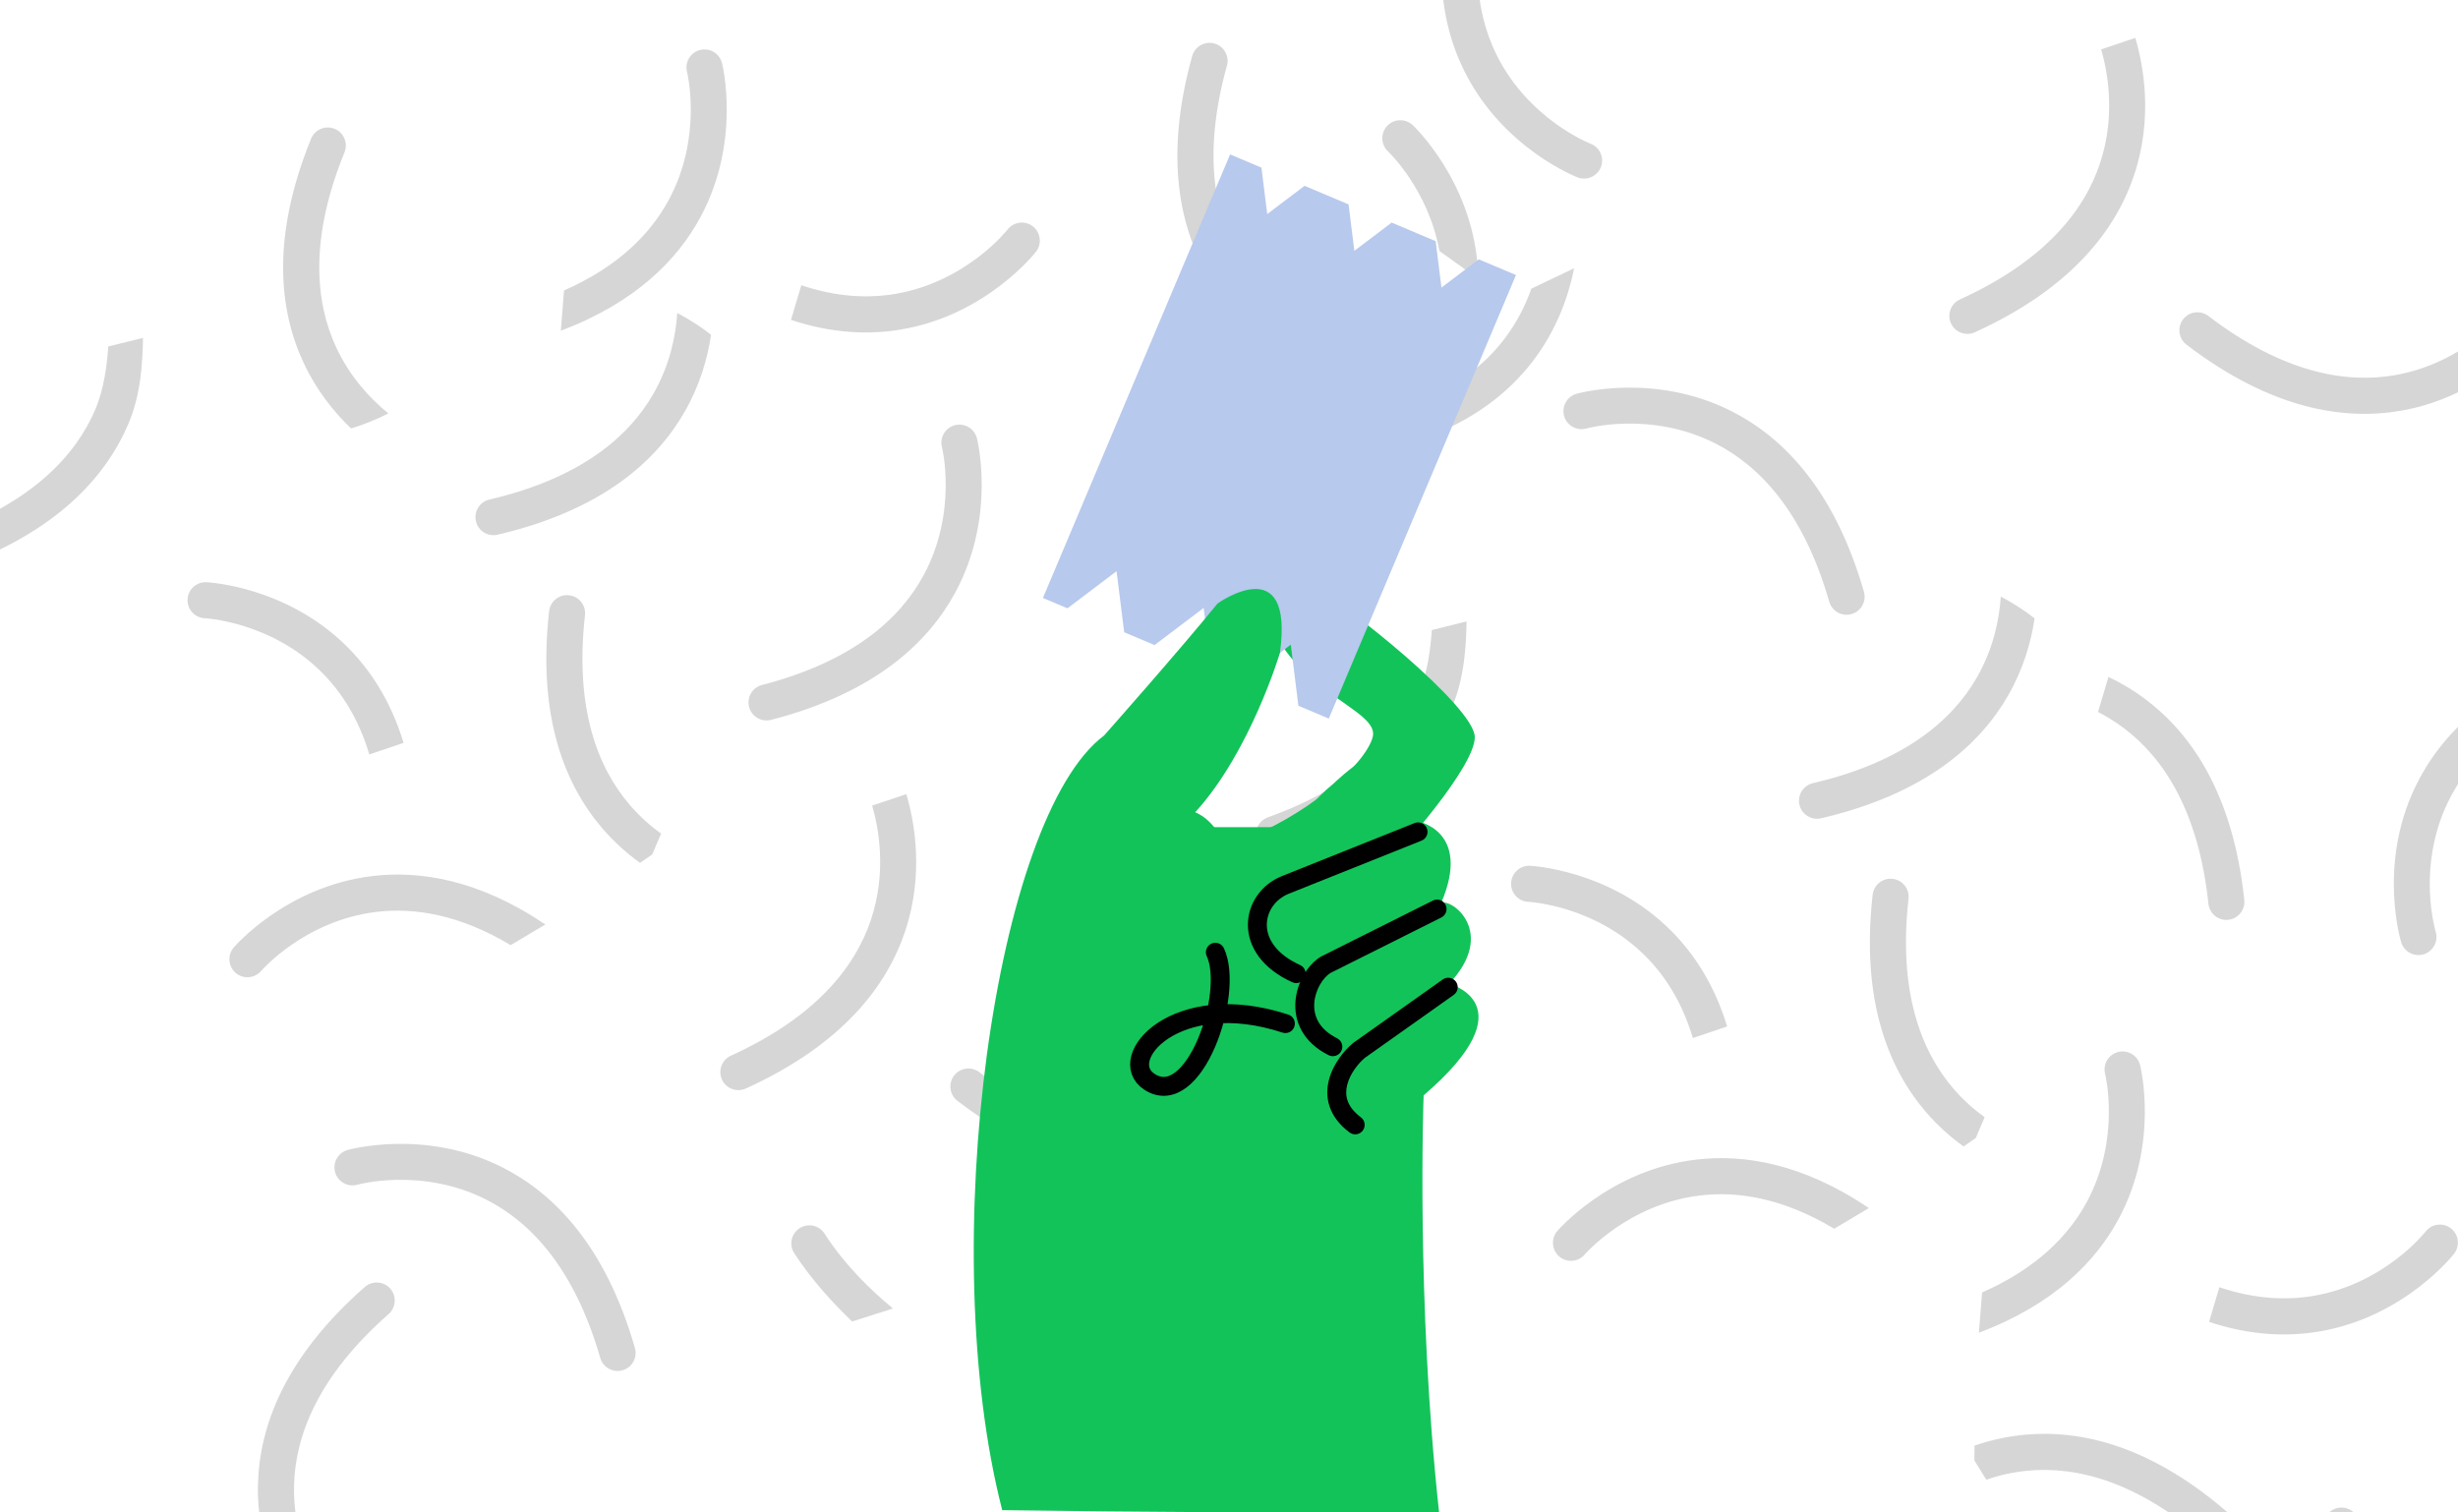 <svg width="260" height="160" viewBox="0 0 260 160" fill="none" xmlns="http://www.w3.org/2000/svg">
<g clip-path="url(#clip0)">
<path fill-rule="evenodd" clip-rule="evenodd" d="M37.807 125.327C37.807 125.327 44.571 123.432 51.423 126.899C56.111 129.27 60.758 134.152 63.492 143.653C63.784 144.665 64.842 145.25 65.854 144.959C66.867 144.668 67.452 143.61 67.16 142.598C64.023 131.697 58.523 126.216 53.148 123.496C44.906 119.326 36.765 121.657 36.765 121.657C35.753 121.945 35.163 123 35.449 124.013C35.736 125.026 36.794 125.615 37.807 125.327ZM95.869 84.011C96.712 86.854 97.773 92.422 95.749 98.497C93.846 104.211 89.226 110.451 78.895 115.151C77.938 115.587 76.805 115.163 76.369 114.205C75.933 113.247 76.356 112.115 77.313 111.679C86.317 107.583 90.467 102.272 92.129 97.291C93.815 92.225 92.943 87.582 92.255 85.224L95.869 84.011ZM94.454 138.422L90.132 139.802C88.167 137.896 85.893 135.478 84.009 132.57C83.438 131.687 83.692 130.505 84.576 129.933C85.459 129.361 86.643 129.615 87.213 130.498C89.436 133.932 92.148 136.51 94.454 138.422ZM99.636 47.3C99.636 47.3 101.345 54.11 97.692 60.861C95.192 65.478 90.181 69.989 80.605 72.462C79.585 72.725 78.971 73.766 79.234 74.785C79.497 75.805 80.539 76.418 81.559 76.155C92.547 73.318 98.181 67.974 101.048 62.676C105.445 54.556 103.335 46.36 103.335 46.36C103.075 45.34 102.035 44.722 101.015 44.982C99.994 45.241 99.375 46.28 99.636 47.3ZM135.148 112.852C135.148 112.852 130.846 118.401 123.274 119.697C118.099 120.583 111.455 119.43 103.596 113.427C102.758 112.788 101.559 112.948 100.919 113.785C100.281 114.621 100.441 115.819 101.278 116.458C110.295 123.346 117.979 124.474 123.92 123.457C133.024 121.899 138.172 115.179 138.172 115.179C138.815 114.345 138.66 113.147 137.825 112.505C136.99 111.862 135.791 112.018 135.148 112.852ZM121.159 134.818C122.759 136.418 124.356 138.314 125.925 140.551C126.528 141.413 126.318 142.603 125.455 143.207C124.593 143.812 123.402 143.602 122.797 142.74C120.991 140.162 119.154 138.091 117.319 136.44L121.159 134.818ZM137.16 51.748L137.132 56.8C132.484 61.526 131.673 67.319 131.673 67.319C131.531 68.362 130.569 69.093 129.523 68.95C128.479 68.808 127.75 67.845 127.892 66.802C127.892 66.802 129.016 58.414 136.141 52.538C136.47 52.269 136.807 52.005 137.16 51.748ZM133.134 156.672C132.886 155.261 132.753 153.745 132.799 152.143C132.964 146.122 135.574 138.812 144.096 131.321C144.887 130.626 146.094 130.703 146.791 131.494C147.486 132.284 147.407 133.49 146.616 134.185C139.19 140.714 136.757 147 136.614 152.247C136.584 153.363 136.655 154.43 136.798 155.435L133.134 156.672ZM155.129 65.743C155.079 68.351 154.907 71.74 153.572 74.856C151.202 80.393 146.08 86.23 135.398 90.058C134.406 90.413 133.311 89.897 132.955 88.906C132.602 87.915 133.117 86.822 134.109 86.467C143.421 83.13 147.997 78.181 150.065 73.355C151.016 71.133 151.319 68.597 151.451 66.653L155.129 65.743ZM182.69 108.587L179.067 109.812C177.939 106.046 176.141 103.25 174.089 101.183C168.68 95.734 161.663 95.403 161.663 95.403C160.61 95.356 159.793 94.465 159.84 93.413C159.886 92.362 160.779 91.546 161.83 91.592C161.83 91.592 170.292 91.943 176.798 98.496C179.194 100.908 181.351 104.167 182.69 108.587ZM197.687 127.799L194.061 129.957L194.014 129.984C188.603 126.742 183.815 125.987 179.826 126.467C172.199 127.384 167.624 132.712 167.624 132.712C166.943 133.513 165.735 133.609 164.935 132.926C164.133 132.243 164.037 131.038 164.721 130.237C164.721 130.237 170.197 123.782 179.369 122.679C184.426 122.071 190.651 123.055 197.687 127.799ZM215.214 65.421C214.841 67.915 214.033 70.743 212.431 73.544C209.441 78.773 203.686 83.985 192.633 86.565C191.608 86.804 190.58 86.167 190.341 85.141C190.101 84.117 190.739 83.09 191.765 82.85C201.398 80.601 206.511 76.209 209.118 71.651C210.849 68.623 211.474 65.558 211.64 63.114C213.258 63.971 214.424 64.786 215.214 65.421ZM208.992 120.389L207.704 121.281C206.342 120.303 204.988 119.11 203.737 117.657C199.807 113.091 196.819 105.926 198.084 94.653C198.202 93.607 199.147 92.853 200.193 92.971C201.24 93.088 201.994 94.033 201.877 95.079C200.774 104.904 203.205 111.189 206.631 115.169C207.672 116.379 208.798 117.373 209.929 118.188L208.992 120.389Z" fill="#CDCDCD" fill-opacity="0.81"/>
<path fill-rule="evenodd" clip-rule="evenodd" d="M-103.496 78.383C-104.074 81.29 -105.31 84.89 -107.9 88.256C-110.399 91.501 -114.159 94.563 -119.862 96.523L-120.582 92.724C-116.047 91.06 -112.979 88.599 -110.926 85.93C-109.55 84.142 -108.629 82.276 -108.016 80.532L-103.496 78.383ZM-102.193 95.327C-102.193 95.327 -95.429 93.432 -88.577 96.899C-83.889 99.27 -79.242 104.152 -76.508 113.653C-76.216 114.665 -75.158 115.25 -74.146 114.959C-73.133 114.668 -72.548 113.61 -72.84 112.598C-75.977 101.697 -81.477 96.216 -86.853 93.496C-95.094 89.326 -103.235 91.657 -103.235 91.657C-104.247 91.945 -104.838 93 -104.551 94.013C-104.264 95.026 -103.206 95.615 -102.193 95.327ZM-44.131 54.011C-43.288 56.854 -42.227 62.422 -44.251 68.497C-46.154 74.211 -50.774 80.451 -61.105 85.151C-62.062 85.587 -63.195 85.163 -63.631 84.205C-64.067 83.247 -63.644 82.115 -62.687 81.679C-53.683 77.583 -49.533 72.272 -47.871 67.291C-46.185 62.225 -47.057 57.582 -47.745 55.224L-44.131 54.011ZM-45.546 108.422L-49.868 109.802C-51.833 107.896 -54.107 105.478 -55.991 102.57C-56.562 101.687 -56.308 100.505 -55.424 99.933C-54.541 99.361 -53.357 99.615 -52.787 100.498C-50.564 103.931 -47.852 106.51 -45.546 108.422ZM-21.364 20.3C-21.364 20.3 -19.655 27.11 -23.308 33.861C-25.808 38.478 -30.819 42.989 -40.395 45.462C-41.415 45.725 -42.029 46.766 -41.766 47.785C-41.503 48.804 -40.461 49.418 -39.441 49.155C-28.453 46.318 -22.819 40.974 -19.952 35.676C-15.555 27.556 -17.665 19.36 -17.665 19.36C-17.925 18.34 -18.965 17.722 -19.985 17.982C-21.006 18.241 -21.625 19.28 -21.364 20.3ZM-4.852 82.852C-4.852 82.852 -9.154 88.401 -16.726 89.697C-21.901 90.583 -28.545 89.43 -36.404 83.427C-37.242 82.788 -38.441 82.948 -39.081 83.785C-39.719 84.621 -39.559 85.819 -38.722 86.458C-29.705 93.346 -22.021 94.474 -16.081 93.457C-6.976 91.899 -1.828 85.179 -1.828 85.179C-1.185 84.345 -1.34 83.147 -2.175 82.504C-3.01 81.862 -4.209 82.018 -4.852 82.852ZM-18.841 104.818C-17.241 106.418 -15.644 108.314 -14.075 110.551C-13.472 111.413 -13.682 112.603 -14.545 113.207C-15.407 113.811 -16.598 113.602 -17.203 112.74C-19.009 110.162 -20.846 108.091 -22.681 106.44L-18.841 104.818ZM-2.84 21.747L-2.868 26.8C-7.516 31.526 -8.327 37.319 -8.327 37.319C-8.469 38.362 -9.431 39.093 -10.477 38.95C-11.521 38.807 -12.25 37.845 -12.108 36.802C-12.108 36.802 -10.984 28.414 -3.859 22.538C-3.53 22.269 -3.193 22.005 -2.84 21.747ZM27.624 161.5C27.376 160.089 27.243 158.573 27.289 156.971C27.453 150.95 30.064 143.64 38.586 136.149C39.377 135.454 40.584 135.531 41.281 136.322C41.976 137.112 41.897 138.318 41.106 139.014C33.68 145.542 31.247 151.828 31.104 157.076C31.074 158.191 31.145 159.258 31.288 160.263L27.624 161.5ZM15.129 35.743C15.079 38.351 14.907 41.74 13.572 44.856C11.202 50.393 6.08 56.229 -4.602 60.058C-5.594 60.413 -6.689 59.897 -7.045 58.906C-7.398 57.915 -6.883 56.822 -5.891 56.467C3.421 53.13 7.997 48.181 10.065 43.355C11.016 41.133 11.319 38.596 11.451 36.653L15.129 35.743ZM42.69 78.587L39.066 79.812C37.939 76.046 36.141 73.25 34.089 71.183C28.68 65.734 21.663 65.403 21.663 65.403C20.61 65.356 19.793 64.465 19.84 63.413C19.886 62.362 20.779 61.545 21.83 61.592C21.83 61.592 30.292 61.943 36.798 68.496C39.194 70.908 41.351 74.167 42.69 78.587ZM57.687 97.799L54.061 99.957L54.014 99.984C48.603 96.742 43.815 95.987 39.826 96.467C32.199 97.384 27.624 102.712 27.624 102.712C26.942 103.513 25.735 103.609 24.935 102.926C24.133 102.243 24.037 101.038 24.721 100.237C24.721 100.237 30.197 93.782 39.369 92.679C44.426 92.071 50.651 93.055 57.687 97.799ZM75.214 35.421C74.841 37.915 74.033 40.743 72.431 43.544C69.441 48.773 63.686 53.985 52.633 56.565C51.608 56.804 50.58 56.167 50.341 55.141C50.101 54.116 50.739 53.09 51.765 52.85C61.398 50.601 66.511 46.209 69.118 41.651C70.849 38.623 71.474 35.558 71.64 33.114C73.258 33.971 74.424 34.786 75.214 35.421ZM68.992 90.388L67.704 91.281C66.342 90.303 64.988 89.11 63.737 87.657C59.807 83.091 56.819 75.926 58.084 64.653C58.202 63.607 59.147 62.853 60.194 62.971C61.24 63.088 61.995 64.033 61.877 65.079C60.774 74.903 63.205 81.189 66.63 85.169C67.672 86.379 68.798 87.373 69.929 88.188L68.992 90.388Z" fill="#CDCDCD" fill-opacity="0.81"/>
<path fill-rule="evenodd" clip-rule="evenodd" d="M166.504 28.383C165.926 31.29 164.69 34.89 162.1 38.256C159.601 41.501 155.841 44.563 150.138 46.523L149.418 42.724C153.953 41.06 157.021 38.599 159.074 35.93C160.45 34.142 161.371 32.276 161.984 30.532L166.504 28.383ZM167.807 45.327C167.807 45.327 174.571 43.432 181.423 46.899C186.111 49.27 190.758 54.152 193.492 63.653C193.784 64.665 194.842 65.25 195.854 64.959C196.867 64.668 197.452 63.61 197.16 62.598C194.023 51.697 188.523 46.216 183.147 43.496C174.906 39.326 166.765 41.657 166.765 41.657C165.753 41.945 165.162 43 165.449 44.013C165.736 45.026 166.794 45.614 167.807 45.327ZM225.869 4.011C226.712 6.854 227.773 12.422 225.749 18.497C223.845 24.211 219.226 30.451 208.895 35.151C207.938 35.587 206.805 35.163 206.369 34.205C205.933 33.247 206.356 32.115 207.313 31.679C216.317 27.583 220.467 22.272 222.129 17.291C223.815 12.225 222.943 7.582 222.255 5.224L225.869 4.011ZM248.636 -29.7C248.636 -29.7 250.345 -22.89 246.692 -16.139C244.192 -11.522 239.182 -7.011 229.605 -4.538C228.585 -4.275 227.971 -3.234 228.234 -2.215C228.497 -1.195 229.539 -0.582 230.559 -0.845C241.547 -3.682 247.181 -9.026 250.048 -14.324C254.445 -22.444 252.335 -30.64 252.335 -30.64C252.075 -31.66 251.035 -32.278 250.015 -32.018C248.994 -31.759 248.375 -30.72 248.636 -29.7ZM265.148 32.852C265.148 32.852 260.846 38.401 253.274 39.697C248.099 40.583 241.455 39.43 233.596 33.427C232.759 32.788 231.559 32.948 230.919 33.785C230.281 34.621 230.441 35.819 231.278 36.458C240.295 43.346 247.979 44.474 253.92 43.457C263.024 41.899 268.172 35.179 268.172 35.179C268.815 34.345 268.66 33.147 267.825 32.505C266.99 31.862 265.791 32.018 265.148 32.852ZM267.16 -28.253L267.132 -23.2C262.484 -18.474 261.673 -12.681 261.673 -12.681C261.531 -11.638 260.569 -10.907 259.523 -11.05C258.479 -11.193 257.75 -12.155 257.892 -13.198C257.892 -13.198 259.016 -21.586 266.141 -27.462C266.47 -27.731 266.807 -27.995 267.16 -28.253ZM263.134 76.672C262.886 75.261 262.753 73.745 262.799 72.143C262.964 66.122 265.574 58.812 274.096 51.321C274.887 50.626 276.094 50.703 276.791 51.493C277.486 52.284 277.407 53.49 276.616 54.185C269.19 60.714 266.757 67 266.614 72.247C266.584 73.363 266.655 74.43 266.798 75.435L263.134 76.672ZM285.129 -14.257C285.079 -11.649 284.907 -8.26 283.572 -5.144C281.202 0.393 276.08 6.229 265.398 10.058C264.406 10.413 263.311 9.897 262.955 8.906C262.602 7.915 263.117 6.822 264.109 6.467C273.421 3.13 277.997 -1.819 280.065 -6.645C281.016 -8.867 281.319 -11.403 281.451 -13.347L285.129 -14.257ZM312.69 28.587L309.067 29.812C307.939 26.046 306.141 23.25 304.089 21.183C298.681 15.735 291.663 15.403 291.663 15.403C290.61 15.356 289.793 14.465 289.84 13.413C289.886 12.362 290.78 11.546 291.83 11.592C291.83 11.592 300.292 11.943 306.799 18.496C309.194 20.908 311.351 24.167 312.69 28.587ZM327.687 47.799L324.061 49.957L324.014 49.984C318.603 46.742 313.815 45.987 309.826 46.467C302.199 47.384 297.624 52.712 297.624 52.712C296.943 53.513 295.735 53.609 294.935 52.926C294.133 52.243 294.037 51.038 294.721 50.237C294.721 50.237 300.197 43.782 309.369 42.679C314.426 42.071 320.651 43.055 327.687 47.799ZM345.214 -14.579C344.841 -12.085 344.033 -9.257 342.432 -6.456C339.441 -1.227 333.686 3.985 322.633 6.565C321.608 6.804 320.58 6.167 320.341 5.141C320.101 4.116 320.739 3.09 321.765 2.85C331.398 0.601 336.511 -3.791 339.118 -8.349C340.849 -11.377 341.474 -14.442 341.64 -16.887C343.258 -16.029 344.424 -15.214 345.214 -14.579ZM338.992 40.389L337.704 41.281C336.342 40.303 334.988 39.11 333.737 37.657C329.807 33.09 326.819 25.926 328.084 14.653C328.202 13.607 329.147 12.853 330.193 12.971C331.24 13.088 331.994 14.033 331.877 15.079C330.774 24.904 333.205 31.189 336.631 35.169C337.672 36.379 338.798 37.373 339.929 38.188L338.992 40.389Z" fill="#CDCDCD" fill-opacity="0.81"/>
<path fill-rule="evenodd" clip-rule="evenodd" d="M318.251 20.609C316.212 18.458 313.986 15.37 312.734 11.312C311.528 7.398 311.199 2.56 312.892 -3.228L316.41 -1.622C315.149 3.041 315.387 6.967 316.381 10.185C317.046 12.34 318.037 14.17 319.107 15.678L318.251 20.609ZM303.665 11.888C303.665 11.888 301.307 18.504 294.519 22.096C289.877 24.554 283.208 25.529 273.872 22.275C272.878 21.929 271.789 22.455 271.442 23.45C271.095 24.444 271.62 25.533 272.615 25.879C283.326 29.613 290.977 28.288 296.302 25.47C304.465 21.148 307.263 13.156 307.263 13.156C307.613 12.164 307.092 11.072 306.1 10.722C305.107 10.371 304.016 10.895 303.665 11.888ZM303.868 83.149C301.061 82.195 295.901 79.847 292.111 74.686C288.545 69.832 286.118 62.458 288.247 51.309C288.444 50.276 289.444 49.596 290.478 49.793C291.512 49.99 292.192 50.99 291.995 52.023C290.14 61.739 292.079 68.194 295.186 72.427C298.348 76.729 302.642 78.698 304.965 79.498L303.868 83.149ZM318.243 121.203C318.243 121.203 311.697 118.666 308.294 111.785C305.969 107.078 305.179 100.383 308.691 91.137C309.065 90.151 308.569 89.049 307.585 88.675C306.601 88.301 305.498 88.798 305.124 89.783C301.095 100.391 302.205 108.077 304.875 113.477C308.965 121.755 316.875 124.767 316.875 124.767C317.858 125.143 318.963 124.651 319.34 123.668C319.717 122.685 319.227 121.579 318.243 121.203ZM257.639 98.563C257.639 98.563 255.594 91.846 258.908 84.916C261.173 80.179 265.951 75.421 275.39 72.471C276.396 72.156 276.957 71.085 276.644 70.079C276.33 69.075 275.259 68.514 274.254 68.828C263.424 72.213 258.066 77.835 255.466 83.272C251.48 91.605 253.994 99.688 253.994 99.688C254.303 100.694 255.371 101.26 256.378 100.949C257.384 100.638 257.949 99.569 257.639 98.563ZM306.365 135.491L302.256 132.55C301.082 126.027 296.821 122.019 296.821 122.019C296.051 121.301 296.01 120.093 296.731 119.322C297.449 118.552 298.657 118.512 299.426 119.231C299.426 119.231 305.625 124.992 306.308 134.203C306.338 134.626 306.358 135.054 306.365 135.491ZM223.027 71.614C224.323 72.227 225.637 72.993 226.918 73.956C231.739 77.567 236.2 83.92 237.394 95.203C237.505 96.251 236.745 97.191 235.697 97.304C234.651 97.415 233.711 96.654 233.6 95.606C232.559 85.773 228.831 80.158 224.63 77.011C223.737 76.341 222.825 75.783 221.921 75.32L223.027 71.614ZM284.562 142.079C282.462 140.532 279.795 138.435 278.021 135.545C274.869 130.413 273.062 122.861 276.106 111.929C276.388 110.914 277.442 110.319 278.456 110.601C279.469 110.884 280.064 111.936 279.781 112.951C277.128 122.48 278.526 129.074 281.272 133.549C282.537 135.609 284.433 137.321 285.943 138.55L284.562 142.079ZM233.668 139.84L234.76 136.174C238.486 137.429 241.807 137.575 244.68 137.094C252.251 135.824 256.574 130.286 256.574 130.286C257.22 129.453 258.42 129.301 259.252 129.947C260.083 130.591 260.234 131.792 259.589 132.624C259.589 132.624 254.416 139.329 245.309 140.857C241.956 141.42 238.05 141.299 233.668 139.84ZM209.323 140.99L209.655 136.783L209.66 136.729C215.431 134.184 218.813 130.71 220.725 127.177C224.38 120.42 222.672 113.609 222.672 113.609C222.412 112.59 223.031 111.548 224.05 111.29C225.071 111.029 226.11 111.647 226.369 112.668C226.369 112.668 228.477 120.866 224.081 128.991C221.657 133.47 217.259 137.985 209.323 140.99ZM250.129 191.32C248.308 189.575 246.465 187.282 245.104 184.357C242.561 178.896 241.63 171.188 245.906 160.675C246.302 159.699 247.416 159.229 248.392 159.625C249.367 160.021 249.836 161.135 249.44 162.111C245.713 171.274 246.347 177.985 248.563 182.745C250.035 185.907 252.177 188.187 254.076 189.734C252.442 190.56 251.103 191.041 250.129 191.32ZM208.845 154.498L208.86 152.931C210.445 152.385 212.201 151.968 214.11 151.786C220.107 151.214 227.682 152.911 236.154 160.454C236.941 161.154 237.01 162.361 236.31 163.148C235.61 163.935 234.403 164.005 233.617 163.305C226.233 156.731 219.697 155.086 214.47 155.585C212.881 155.736 211.419 156.082 210.1 156.534L208.845 154.498Z" fill="#CDCDCD" fill-opacity="0.81"/>
<path fill-rule="evenodd" clip-rule="evenodd" d="M168.251 -85.391C166.212 -87.542 163.986 -90.63 162.734 -94.688C161.528 -98.602 161.199 -103.44 162.892 -109.228L166.41 -107.622C165.149 -102.959 165.387 -99.033 166.381 -95.815C167.046 -93.66 168.037 -91.83 169.107 -90.322L168.251 -85.391ZM153.665 -94.112C153.665 -94.112 151.307 -87.496 144.519 -83.904C139.877 -81.446 133.208 -80.471 123.872 -83.725C122.878 -84.071 121.789 -83.545 121.442 -82.55C121.095 -81.556 121.62 -80.467 122.615 -80.121C133.326 -76.387 140.977 -77.713 146.302 -80.53C154.465 -84.852 157.263 -92.844 157.263 -92.844C157.613 -93.836 157.092 -94.927 156.1 -95.278C155.107 -95.629 154.016 -95.105 153.665 -94.112ZM153.868 -22.851C151.061 -23.805 145.901 -26.153 142.111 -31.314C138.545 -36.168 136.118 -43.542 138.247 -54.691C138.444 -55.724 139.444 -56.404 140.478 -56.207C141.512 -56.01 142.192 -55.01 141.995 -53.977C140.14 -44.261 142.079 -37.806 145.186 -33.573C148.348 -29.271 152.642 -27.302 154.965 -26.502L153.868 -22.851ZM168.243 15.203C168.243 15.203 161.697 12.666 158.294 5.785C155.969 1.078 155.179 -5.617 158.691 -14.864C159.065 -15.848 158.569 -16.951 157.585 -17.325C156.601 -17.699 155.498 -17.202 155.124 -16.217C151.095 -5.609 152.205 2.077 154.875 7.477C158.965 15.755 166.875 18.767 166.875 18.767C167.858 19.143 168.963 18.651 169.34 17.668C169.717 16.685 169.227 15.579 168.243 15.203ZM107.639 -7.437C107.639 -7.437 105.594 -14.154 108.908 -21.084C111.173 -25.821 115.951 -30.579 125.39 -33.529C126.396 -33.844 126.957 -34.915 126.644 -35.921C126.33 -36.925 125.259 -37.486 124.254 -37.172C113.424 -33.787 108.066 -28.166 105.466 -22.728C101.48 -14.395 103.993 -6.312 103.993 -6.312C104.303 -5.306 105.371 -4.74 106.378 -5.051C107.384 -5.362 107.949 -6.431 107.639 -7.437ZM156.365 29.491L152.256 26.55C151.082 20.027 146.821 16.019 146.821 16.019C146.051 15.301 146.01 14.093 146.731 13.322C147.449 12.552 148.657 12.512 149.426 13.231C149.426 13.231 155.625 18.992 156.308 28.203C156.338 28.626 156.358 29.054 156.365 29.491ZM73.027 -34.386C74.323 -33.773 75.637 -33.007 76.918 -32.044C81.739 -28.433 86.2 -22.08 87.394 -10.797C87.505 -9.75 86.745 -8.809 85.697 -8.696C84.65 -8.585 83.711 -9.346 83.6 -10.394C82.558 -20.227 78.831 -25.842 74.63 -28.989C73.737 -29.659 72.825 -30.217 71.921 -30.68L73.027 -34.386ZM134.562 36.079C132.462 34.532 129.795 32.435 128.021 29.545C124.869 24.413 123.062 16.861 126.106 5.929C126.388 4.914 127.442 4.319 128.456 4.601C129.469 4.884 130.064 5.936 129.781 6.951C127.128 16.48 128.526 23.074 131.272 27.549C132.537 29.609 134.433 31.321 135.943 32.55L134.562 36.079ZM83.668 33.84L84.76 30.174C88.486 31.429 91.807 31.575 94.68 31.093C102.251 29.824 106.574 24.286 106.574 24.286C107.22 23.453 108.42 23.302 109.252 23.947C110.083 24.591 110.234 25.792 109.589 26.623C109.589 26.623 104.416 33.329 95.309 34.857C91.956 35.42 88.05 35.299 83.668 33.84ZM59.323 34.99L59.655 30.783L59.66 30.729C65.431 28.184 68.813 24.71 70.725 21.177C74.38 14.42 72.672 7.609 72.672 7.609C72.412 6.59 73.031 5.548 74.05 5.29C75.071 5.029 76.11 5.647 76.369 6.668C76.369 6.668 78.477 14.866 74.081 22.991C71.657 27.47 67.259 31.985 59.323 34.99ZM37.129 45.32C35.308 43.575 33.465 41.282 32.103 38.357C29.561 32.896 28.63 25.188 32.906 14.675C33.302 13.699 34.416 13.229 35.392 13.625C36.367 14.021 36.836 15.135 36.44 16.111C32.713 25.274 33.346 31.985 35.562 36.745C37.035 39.907 39.177 42.187 41.076 43.734C39.442 44.56 38.103 45.041 37.129 45.32Z" fill="#CDCDCD" fill-opacity="0.81"/>
<path d="M145.2 77.977C146 75 136.4 73.167 134 64.751C134.267 63.682 136.32 61.063 139.2 62.346C142.08 63.628 156 74.77 156 77.977C156 81.183 148 90 148 90C148 90 124 91.5 131 89C138 86.5 144.4 80.953 145.2 77.977Z" fill="#12C35A"/>
<path fill-rule="evenodd" clip-rule="evenodd" d="M152.473 30.422L151.859 25.512L147.206 23.548L143.259 26.535L142.646 21.624L137.992 19.66L134.046 22.647L133.432 17.736L130.117 16.337L110.318 63.258L112.913 64.353L118.107 60.422L118.914 66.885L122.127 68.241L127.32 64.31L128.128 70.773L131.34 72.129L136.534 68.197L137.341 74.661L140.556 76.017L160.355 29.096L156.419 27.436L152.473 30.422Z" fill="#B7C9EC"/>
<path d="M118.941 87.504H144.925V144.196H118.941V87.504Z" fill="#12C35A"/>
<path fill-rule="evenodd" clip-rule="evenodd" d="M106.012 159.755C98.863 131.992 105.233 86.44 116.791 77.805C116.791 77.805 124.893 68.654 128.788 63.842C128.788 63.842 136.906 58.02 135.389 69.062C135.389 69.062 132.253 79.555 126.422 85.93C126.422 85.93 134.689 88.686 127.386 107.324L122.093 126.086V135.928L143.199 118.763C143.199 118.763 138.848 115.645 143.199 110.702C143.199 110.702 137.903 107.071 143.199 102.923C143.199 102.923 136.411 100.486 141.105 94.489C141.105 94.489 131.867 90.398 141.105 82.852C141.105 82.852 147.729 76.309 150.588 79.721C151.78 81.144 152.705 83.618 149.777 86.836C149.777 86.836 155.774 87.749 152.44 95.533C153.523 94.987 158.416 98.63 153.279 104.076C153.279 104.076 161.833 106.222 150.588 115.874C150.588 115.874 149.777 137.503 152.221 159.988C127.386 159.988 124.062 159.988 106.012 159.755Z" fill="#12C35A"/>
<path d="M153.77 105.249C154.221 104.93 154.328 104.306 154.008 103.855C153.689 103.405 153.065 103.298 152.614 103.617L153.77 105.249ZM143.744 111.126L143.166 110.31L143.134 110.333L143.104 110.358L143.744 111.126ZM142.751 119.8C143.192 120.131 143.819 120.042 144.151 119.6C144.482 119.158 144.392 118.531 143.951 118.2L142.751 119.8ZM152.614 103.617L143.166 110.31L144.322 111.942L153.77 105.249L152.614 103.617ZM143.104 110.358C142.211 111.102 141.013 112.529 140.571 114.242C140.345 115.119 140.312 116.095 140.65 117.082C140.989 118.072 141.674 118.992 142.751 119.8L143.951 118.2C143.138 117.59 142.73 116.982 142.542 116.434C142.354 115.884 142.36 115.315 142.508 114.742C142.814 113.555 143.702 112.462 144.384 111.894L143.104 110.358Z" fill="black"/>
<path d="M152.459 97.06C152.953 96.813 153.153 96.212 152.906 95.718C152.658 95.224 152.058 95.024 151.564 95.272L152.459 97.06ZM140.215 102.071L139.767 101.177L139.729 101.196L139.692 101.219L140.215 102.071ZM140.54 111.627C141.034 111.874 141.635 111.674 141.882 111.18C142.129 110.686 141.929 110.085 141.435 109.838L140.54 111.627ZM151.564 95.272L139.767 101.177L140.662 102.965L152.459 97.06L151.564 95.272ZM139.692 101.219C138.316 102.062 137.181 103.946 137.03 105.932C136.952 106.955 137.131 108.043 137.701 109.057C138.273 110.074 139.206 110.959 140.54 111.627L141.435 109.838C140.407 109.324 139.795 108.7 139.445 108.077C139.093 107.451 138.972 106.767 139.024 106.084C139.133 104.659 139.973 103.392 140.738 102.924L139.692 101.219Z" fill="black"/>
<path d="M128.556 100.737C130.591 105.09 126.295 117.539 121.576 114.435C117.895 112.014 124.371 104.476 135.965 108.285" stroke="black" stroke-width="2" stroke-linecap="round"/>
<path d="M150.371 88.928C150.884 88.723 151.134 88.141 150.928 87.629C150.723 87.116 150.141 86.866 149.629 87.072L150.371 88.928ZM135.936 93.625L135.565 92.697L135.561 92.698L135.936 93.625ZM136.697 103.911C137.2 104.139 137.792 103.915 138.02 103.412C138.248 102.909 138.025 102.317 137.521 102.089L136.697 103.911ZM149.629 87.072L135.565 92.697L136.307 94.553L150.371 88.928L149.629 87.072ZM135.561 92.698C133.404 93.572 131.977 95.616 132 97.885C132.023 100.203 133.54 102.482 136.697 103.911L137.521 102.089C134.882 100.895 134.014 99.215 134 97.865C133.986 96.467 134.871 95.135 136.311 94.552L135.561 92.698Z" fill="black"/>
</g>
<defs>
<clipPath id="clip0">
<rect width="260" height="160" fill="white"/>
</clipPath>
</defs>
</svg>
